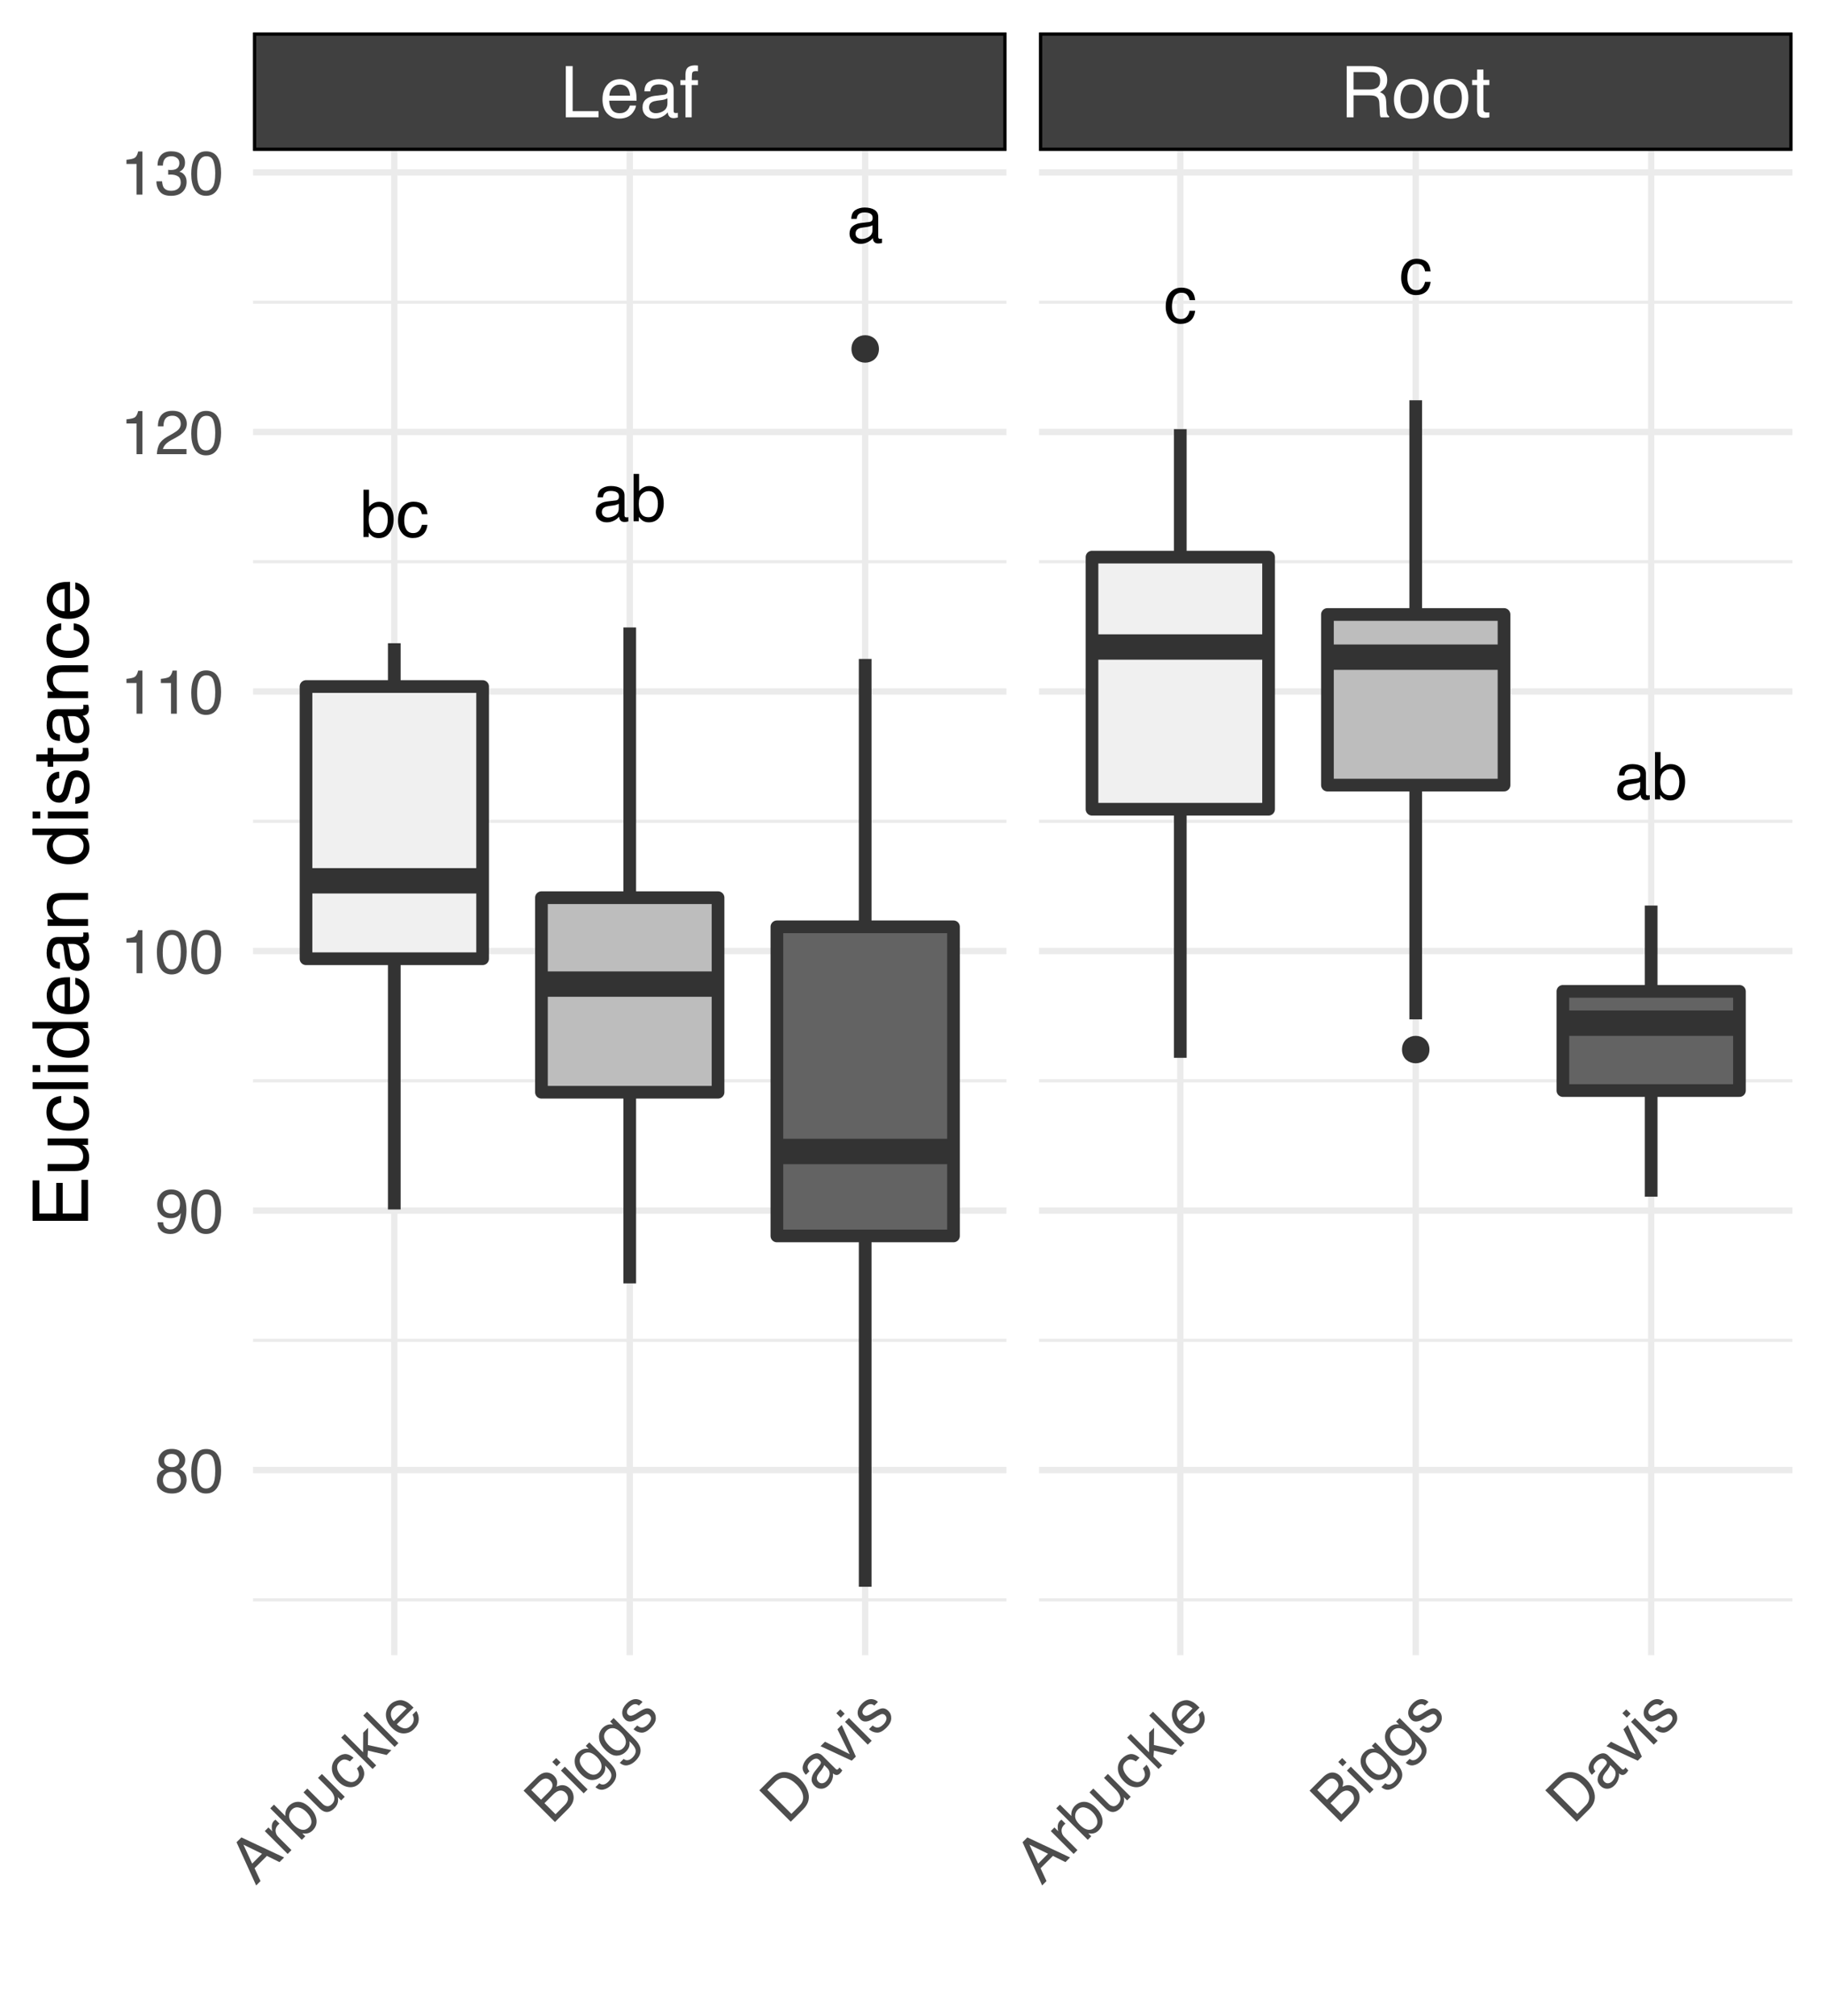 <?xml version="1.0" encoding="UTF-8"?>
<svg xmlns="http://www.w3.org/2000/svg" xmlns:xlink="http://www.w3.org/1999/xlink" width="307pt" height="339pt" viewBox="0 0 307 339" version="1.1">
<defs>
<g>
<symbol overflow="visible" id="glyph0-0">
<path style="stroke:none;" d="M 0.359 0 L 0.359 -7.922 L 6.641 -7.922 L 6.641 0 Z M 5.656 -1 L 5.656 -6.938 L 1.344 -6.938 L 1.344 -1 Z M 5.656 -1 "/>
</symbol>
<symbol overflow="visible" id="glyph0-1">
<path style="stroke:none;" d="M 0.641 -7.953 L 1.578 -7.953 L 1.578 -5.078 C 1.797 -5.348 2.051 -5.555 2.344 -5.703 C 2.633 -5.848 2.953 -5.922 3.297 -5.922 C 4.016 -5.922 4.598 -5.672 5.047 -5.172 C 5.492 -4.68 5.719 -3.957 5.719 -3 C 5.719 -2.082 5.492 -1.32 5.047 -0.719 C 4.609 -0.113 4 0.188 3.219 0.188 C 2.781 0.188 2.41 0.078 2.109 -0.141 C 1.93 -0.266 1.738 -0.461 1.531 -0.734 L 1.531 0 L 0.641 0 Z M 3.156 -0.672 C 3.688 -0.672 4.082 -0.879 4.344 -1.297 C 4.602 -1.711 4.734 -2.266 4.734 -2.953 C 4.734 -3.555 4.602 -4.055 4.344 -4.453 C 4.082 -4.859 3.695 -5.062 3.188 -5.062 C 2.75 -5.062 2.363 -4.895 2.031 -4.562 C 1.695 -4.238 1.531 -3.703 1.531 -2.953 C 1.531 -2.41 1.598 -1.969 1.734 -1.625 C 1.984 -0.988 2.457 -0.672 3.156 -0.672 Z M 3.156 -0.672 "/>
</symbol>
<symbol overflow="visible" id="glyph0-2">
<path style="stroke:none;" d="M 2.938 -5.938 C 3.594 -5.938 4.125 -5.781 4.531 -5.469 C 4.938 -5.156 5.18 -4.609 5.266 -3.828 L 4.328 -3.828 C 4.266 -4.191 4.129 -4.488 3.922 -4.719 C 3.723 -4.957 3.395 -5.078 2.938 -5.078 C 2.32 -5.078 1.879 -4.773 1.609 -4.172 C 1.441 -3.773 1.359 -3.289 1.359 -2.719 C 1.359 -2.133 1.477 -1.645 1.719 -1.25 C 1.969 -0.852 2.352 -0.656 2.875 -0.656 C 3.281 -0.656 3.598 -0.781 3.828 -1.031 C 4.066 -1.281 4.234 -1.617 4.328 -2.047 L 5.266 -2.047 C 5.16 -1.273 4.891 -0.711 4.453 -0.359 C 4.023 -0.004 3.473 0.172 2.797 0.172 C 2.047 0.172 1.441 -0.102 0.984 -0.656 C 0.535 -1.207 0.312 -1.898 0.312 -2.734 C 0.312 -3.742 0.555 -4.531 1.047 -5.094 C 1.547 -5.656 2.176 -5.938 2.938 -5.938 Z M 2.781 -5.922 Z M 2.781 -5.922 "/>
</symbol>
<symbol overflow="visible" id="glyph0-3">
<path style="stroke:none;" d="M 1.453 -1.531 C 1.453 -1.25 1.555 -1.023 1.766 -0.859 C 1.973 -0.703 2.211 -0.625 2.484 -0.625 C 2.828 -0.625 3.16 -0.707 3.484 -0.875 C 4.023 -1.133 4.297 -1.562 4.297 -2.156 L 4.297 -2.938 C 4.172 -2.863 4.016 -2.801 3.828 -2.75 C 3.641 -2.695 3.457 -2.66 3.281 -2.641 L 2.703 -2.562 C 2.348 -2.52 2.082 -2.445 1.906 -2.344 C 1.602 -2.176 1.453 -1.906 1.453 -1.531 Z M 3.812 -3.5 C 4.031 -3.531 4.176 -3.625 4.25 -3.781 C 4.301 -3.863 4.328 -3.988 4.328 -4.156 C 4.328 -4.488 4.207 -4.727 3.969 -4.875 C 3.727 -5.02 3.391 -5.094 2.953 -5.094 C 2.453 -5.094 2.094 -4.957 1.875 -4.688 C 1.758 -4.531 1.68 -4.305 1.641 -4.016 L 0.734 -4.016 C 0.754 -4.723 0.984 -5.219 1.422 -5.5 C 1.867 -5.781 2.391 -5.922 2.984 -5.922 C 3.66 -5.922 4.211 -5.789 4.641 -5.531 C 5.055 -5.27 5.266 -4.867 5.266 -4.328 L 5.266 -1 C 5.266 -0.895 5.285 -0.812 5.328 -0.75 C 5.367 -0.688 5.457 -0.656 5.594 -0.656 C 5.633 -0.656 5.68 -0.656 5.734 -0.656 C 5.785 -0.664 5.844 -0.676 5.906 -0.688 L 5.906 0.031 C 5.758 0.07 5.645 0.098 5.562 0.109 C 5.477 0.117 5.367 0.125 5.234 0.125 C 4.898 0.125 4.66 0.004 4.516 -0.234 C 4.43 -0.359 4.375 -0.535 4.344 -0.766 C 4.145 -0.504 3.859 -0.281 3.484 -0.094 C 3.117 0.094 2.711 0.188 2.266 0.188 C 1.734 0.188 1.297 0.023 0.953 -0.297 C 0.609 -0.617 0.438 -1.023 0.438 -1.516 C 0.438 -2.047 0.602 -2.457 0.938 -2.75 C 1.281 -3.051 1.723 -3.238 2.266 -3.312 Z M 3 -5.922 Z M 3 -5.922 "/>
</symbol>
<symbol overflow="visible" id="glyph1-0">
<path style="stroke:none;" d="M 0.391 0 L 0.391 -8.609 L 7.219 -8.609 L 7.219 0 Z M 6.141 -1.078 L 6.141 -7.531 L 1.469 -7.531 L 1.469 -1.078 Z M 6.141 -1.078 "/>
</symbol>
<symbol overflow="visible" id="glyph1-1">
<path style="stroke:none;" d="M 0.922 -8.609 L 2.078 -8.609 L 2.078 -1.031 L 6.438 -1.031 L 6.438 0 L 0.922 0 Z M 0.922 -8.609 "/>
</symbol>
<symbol overflow="visible" id="glyph1-2">
<path style="stroke:none;" d="M 3.391 -6.422 C 3.836 -6.422 4.27 -6.316 4.688 -6.109 C 5.102 -5.898 5.422 -5.629 5.641 -5.297 C 5.848 -4.973 5.988 -4.602 6.062 -4.188 C 6.125 -3.895 6.156 -3.43 6.156 -2.797 L 1.547 -2.797 C 1.566 -2.16 1.719 -1.648 2 -1.266 C 2.281 -0.879 2.719 -0.688 3.312 -0.688 C 3.863 -0.688 4.301 -0.867 4.625 -1.234 C 4.812 -1.441 4.945 -1.688 5.031 -1.969 L 6.062 -1.969 C 6.039 -1.738 5.953 -1.484 5.797 -1.203 C 5.641 -0.922 5.469 -0.688 5.281 -0.5 C 4.957 -0.188 4.555 0.02 4.078 0.125 C 3.828 0.188 3.539 0.219 3.219 0.219 C 2.438 0.219 1.773 -0.062 1.234 -0.625 C 0.691 -1.195 0.422 -1.992 0.422 -3.016 C 0.422 -4.023 0.691 -4.844 1.234 -5.469 C 1.785 -6.102 2.504 -6.422 3.391 -6.422 Z M 5.062 -3.641 C 5.02 -4.098 4.922 -4.461 4.766 -4.734 C 4.484 -5.242 4.004 -5.5 3.328 -5.5 C 2.836 -5.5 2.426 -5.32 2.094 -4.969 C 1.77 -4.625 1.598 -4.18 1.578 -3.641 Z M 3.281 -6.422 Z M 3.281 -6.422 "/>
</symbol>
<symbol overflow="visible" id="glyph1-3">
<path style="stroke:none;" d="M 1.578 -1.672 C 1.578 -1.367 1.688 -1.129 1.906 -0.953 C 2.133 -0.773 2.398 -0.688 2.703 -0.688 C 3.078 -0.688 3.438 -0.77 3.781 -0.938 C 4.375 -1.227 4.672 -1.695 4.672 -2.344 L 4.672 -3.188 C 4.535 -3.113 4.363 -3.047 4.156 -2.984 C 3.957 -2.93 3.758 -2.895 3.562 -2.875 L 2.938 -2.797 C 2.551 -2.742 2.258 -2.66 2.062 -2.547 C 1.738 -2.367 1.578 -2.078 1.578 -1.672 Z M 4.141 -3.797 C 4.379 -3.828 4.539 -3.93 4.625 -4.109 C 4.664 -4.203 4.688 -4.336 4.688 -4.516 C 4.688 -4.867 4.555 -5.125 4.297 -5.281 C 4.047 -5.445 3.688 -5.531 3.219 -5.531 C 2.664 -5.531 2.273 -5.383 2.047 -5.094 C 1.91 -4.926 1.82 -4.68 1.781 -4.359 L 0.797 -4.359 C 0.816 -5.129 1.066 -5.664 1.547 -5.969 C 2.035 -6.27 2.598 -6.422 3.234 -6.422 C 3.973 -6.422 4.57 -6.281 5.031 -6 C 5.488 -5.719 5.719 -5.281 5.719 -4.688 L 5.719 -1.078 C 5.719 -0.973 5.738 -0.883 5.781 -0.812 C 5.832 -0.75 5.93 -0.719 6.078 -0.719 C 6.117 -0.719 6.164 -0.719 6.219 -0.719 C 6.281 -0.727 6.348 -0.738 6.422 -0.75 L 6.422 0.031 C 6.254 0.07 6.125 0.098 6.031 0.109 C 5.945 0.129 5.832 0.141 5.688 0.141 C 5.32 0.141 5.062 0.008 4.906 -0.25 C 4.812 -0.383 4.75 -0.578 4.719 -0.828 C 4.5 -0.547 4.188 -0.301 3.781 -0.094 C 3.383 0.113 2.945 0.219 2.469 0.219 C 1.883 0.219 1.406 0.039 1.031 -0.312 C 0.664 -0.664 0.484 -1.109 0.484 -1.641 C 0.484 -2.223 0.664 -2.676 1.031 -3 C 1.395 -3.32 1.867 -3.52 2.453 -3.594 Z M 3.266 -6.422 Z M 3.266 -6.422 "/>
</symbol>
<symbol overflow="visible" id="glyph1-4">
<path style="stroke:none;" d="M 1.031 -7.234 C 1.051 -7.672 1.129 -7.988 1.266 -8.188 C 1.516 -8.551 1.988 -8.734 2.688 -8.734 C 2.758 -8.734 2.828 -8.727 2.891 -8.719 C 2.961 -8.719 3.047 -8.711 3.141 -8.703 L 3.141 -7.75 C 3.023 -7.758 2.941 -7.766 2.891 -7.766 C 2.848 -7.766 2.805 -7.766 2.766 -7.766 C 2.441 -7.766 2.25 -7.68 2.188 -7.516 C 2.125 -7.348 2.094 -6.926 2.094 -6.25 L 3.141 -6.25 L 3.141 -5.422 L 2.078 -5.422 L 2.078 0 L 1.031 0 L 1.031 -5.422 L 0.172 -5.422 L 0.172 -6.25 L 1.031 -6.25 Z M 1.031 -7.234 "/>
</symbol>
<symbol overflow="visible" id="glyph1-5">
<path style="stroke:none;" d="M 4.922 -4.672 C 5.461 -4.672 5.891 -4.781 6.203 -5 C 6.523 -5.219 6.688 -5.609 6.688 -6.172 C 6.688 -6.785 6.469 -7.207 6.031 -7.438 C 5.789 -7.551 5.469 -7.609 5.062 -7.609 L 2.219 -7.609 L 2.219 -4.672 Z M 1.062 -8.609 L 5.047 -8.609 C 5.703 -8.609 6.238 -8.516 6.656 -8.328 C 7.469 -7.953 7.875 -7.27 7.875 -6.281 C 7.875 -5.77 7.766 -5.348 7.547 -5.016 C 7.336 -4.691 7.039 -4.43 6.656 -4.234 C 7 -4.098 7.254 -3.914 7.422 -3.688 C 7.586 -3.469 7.68 -3.109 7.703 -2.609 L 7.75 -1.453 C 7.758 -1.129 7.785 -0.883 7.828 -0.719 C 7.898 -0.445 8.023 -0.27 8.203 -0.188 L 8.203 0 L 6.781 0 C 6.738 -0.07 6.703 -0.164 6.672 -0.281 C 6.648 -0.406 6.633 -0.633 6.625 -0.969 L 6.547 -2.406 C 6.523 -2.969 6.316 -3.344 5.922 -3.531 C 5.703 -3.633 5.352 -3.688 4.875 -3.688 L 2.219 -3.688 L 2.219 0 L 1.062 0 Z M 1.062 -8.609 "/>
</symbol>
<symbol overflow="visible" id="glyph1-6">
<path style="stroke:none;" d="M 3.266 -0.688 C 3.961 -0.688 4.441 -0.945 4.703 -1.469 C 4.961 -2 5.094 -2.586 5.094 -3.234 C 5.094 -3.828 5 -4.305 4.812 -4.672 C 4.508 -5.242 4 -5.531 3.281 -5.531 C 2.633 -5.531 2.164 -5.285 1.875 -4.797 C 1.582 -4.305 1.438 -3.711 1.438 -3.016 C 1.438 -2.348 1.582 -1.789 1.875 -1.344 C 2.164 -0.906 2.629 -0.688 3.266 -0.688 Z M 3.312 -6.453 C 4.113 -6.453 4.789 -6.18 5.344 -5.641 C 5.906 -5.109 6.188 -4.316 6.188 -3.266 C 6.188 -2.254 5.941 -1.414 5.453 -0.75 C 4.961 -0.094 4.203 0.234 3.172 0.234 C 2.305 0.234 1.617 -0.055 1.109 -0.641 C 0.598 -1.234 0.344 -2.02 0.344 -3 C 0.344 -4.051 0.609 -4.891 1.141 -5.516 C 1.68 -6.141 2.406 -6.453 3.312 -6.453 Z M 3.266 -6.422 Z M 3.266 -6.422 "/>
</symbol>
<symbol overflow="visible" id="glyph1-7">
<path style="stroke:none;" d="M 0.984 -8.031 L 2.047 -8.031 L 2.047 -6.281 L 3.047 -6.281 L 3.047 -5.422 L 2.047 -5.422 L 2.047 -1.312 C 2.047 -1.094 2.125 -0.945 2.281 -0.875 C 2.352 -0.832 2.488 -0.812 2.688 -0.812 C 2.738 -0.812 2.789 -0.812 2.844 -0.812 C 2.906 -0.82 2.973 -0.828 3.047 -0.828 L 3.047 0 C 2.93 0.031 2.805 0.051 2.672 0.062 C 2.547 0.082 2.406 0.094 2.25 0.094 C 1.758 0.094 1.426 -0.031 1.25 -0.281 C 1.07 -0.531 0.984 -0.859 0.984 -1.266 L 0.984 -5.422 L 0.141 -5.422 L 0.141 -6.281 L 0.984 -6.281 Z M 0.984 -8.031 "/>
</symbol>
<symbol overflow="visible" id="glyph2-0">
<path style="stroke:none;" d="M 0.234 -0.234 L -5.047 -5.516 L -0.844 -9.719 L 4.438 -4.438 Z M 3.109 -4.422 L -0.859 -8.391 L -3.734 -5.516 L 0.234 -1.547 Z M 3.109 -4.422 "/>
</symbol>
<symbol overflow="visible" id="glyph2-1">
<path style="stroke:none;" d="M 1.094 -5.438 L -2.031 -6.969 L -0.562 -3.781 Z M -3.188 -7.375 L -2.375 -8.188 L 4.812 -4.812 L 4.031 -4.031 L 1.922 -5.078 L -0.156 -3 L 0.844 -0.844 L 0.109 -0.109 Z M -3.188 -7.375 "/>
</symbol>
<symbol overflow="visible" id="glyph2-2">
<path style="stroke:none;" d="M -3.344 -4.344 L -2.734 -4.953 L -2.078 -4.297 C -2.148 -4.473 -2.18 -4.75 -2.172 -5.125 C -2.172 -5.508 -2.039 -5.832 -1.781 -6.094 C -1.77 -6.102 -1.742 -6.117 -1.703 -6.141 C -1.672 -6.172 -1.617 -6.211 -1.547 -6.266 L -0.875 -5.594 C -0.914 -5.57 -0.953 -5.539 -0.984 -5.5 C -1.023 -5.469 -1.062 -5.438 -1.094 -5.406 C -1.414 -5.082 -1.562 -4.727 -1.531 -4.344 C -1.5 -3.957 -1.344 -3.625 -1.062 -3.344 L 1.141 -1.141 L 0.5 -0.5 Z M -3.344 -4.344 "/>
</symbol>
<symbol overflow="visible" id="glyph2-3">
<path style="stroke:none;" d="M -4.875 -5.719 L -4.25 -6.344 L -2.328 -4.422 C -2.367 -4.754 -2.336 -5.066 -2.234 -5.359 C -2.129 -5.648 -1.961 -5.91 -1.734 -6.141 C -1.254 -6.617 -0.703 -6.844 -0.078 -6.812 C 0.535 -6.789 1.164 -6.457 1.812 -5.812 C 2.426 -5.195 2.785 -4.539 2.891 -3.844 C 2.992 -3.145 2.785 -2.535 2.266 -2.016 C 1.973 -1.723 1.656 -1.551 1.312 -1.5 C 1.102 -1.457 0.836 -1.461 0.516 -1.516 L 1.016 -1.016 L 0.422 -0.422 Z M 1.656 -2.562 C 2 -2.906 2.117 -3.301 2.016 -3.75 C 1.922 -4.207 1.645 -4.664 1.188 -5.125 C 0.781 -5.531 0.359 -5.773 -0.078 -5.859 C -0.523 -5.953 -0.914 -5.832 -1.25 -5.5 C -1.551 -5.195 -1.703 -4.828 -1.703 -4.391 C -1.703 -3.953 -1.453 -3.484 -0.953 -2.984 C -0.586 -2.617 -0.242 -2.367 0.078 -2.234 C 0.66 -1.984 1.188 -2.094 1.656 -2.562 Z M 1.656 -2.562 "/>
</symbol>
<symbol overflow="visible" id="glyph2-4">
<path style="stroke:none;" d="M -2.734 -4.953 L -0.188 -2.406 C 0.008 -2.207 0.207 -2.082 0.406 -2.031 C 0.75 -1.914 1.078 -2.016 1.391 -2.328 C 1.836 -2.773 1.938 -3.281 1.688 -3.844 C 1.57 -4.145 1.328 -4.484 0.953 -4.859 L -0.938 -6.75 L -0.281 -7.406 L 3.562 -3.562 L 2.953 -2.953 L 2.391 -3.516 C 2.441 -3.297 2.457 -3.07 2.438 -2.844 C 2.395 -2.406 2.195 -2.008 1.844 -1.656 C 1.289 -1.102 0.738 -0.906 0.188 -1.062 C -0.113 -1.156 -0.43 -1.367 -0.766 -1.703 L -3.375 -4.312 Z M -1.922 -5.953 Z M -1.922 -5.953 "/>
</symbol>
<symbol overflow="visible" id="glyph2-5">
<path style="stroke:none;" d="M -2 -5.906 C -1.562 -6.344 -1.102 -6.594 -0.625 -6.656 C -0.145 -6.719 0.379 -6.516 0.953 -6.047 L 0.328 -5.422 C 0.047 -5.617 -0.238 -5.727 -0.531 -5.75 C -0.82 -5.77 -1.117 -5.629 -1.422 -5.328 C -1.828 -4.922 -1.914 -4.426 -1.688 -3.844 C -1.551 -3.477 -1.289 -3.102 -0.906 -2.719 C -0.52 -2.332 -0.113 -2.086 0.312 -1.984 C 0.738 -1.879 1.125 -2 1.469 -2.344 C 1.738 -2.613 1.867 -2.91 1.859 -3.234 C 1.848 -3.555 1.734 -3.891 1.516 -4.234 L 2.141 -4.859 C 2.586 -4.285 2.785 -3.738 2.734 -3.219 C 2.68 -2.695 2.426 -2.207 1.969 -1.75 C 1.469 -1.25 0.879 -1.031 0.203 -1.094 C -0.461 -1.164 -1.07 -1.477 -1.625 -2.031 C -2.289 -2.695 -2.645 -3.379 -2.688 -4.078 C -2.738 -4.785 -2.508 -5.395 -2 -5.906 Z M -2.078 -5.797 Z M -2.078 -5.797 "/>
</symbol>
<symbol overflow="visible" id="glyph2-6">
<path style="stroke:none;" d="M -4.812 -5.75 L -4.203 -6.359 L -1.125 -3.281 L -1.109 -6.578 L -0.281 -7.406 L -0.312 -4.5 L 3.641 -3.641 L 2.828 -2.828 L -0.312 -3.562 L -0.375 -2.531 L 1.078 -1.078 L 0.469 -0.469 Z M -4.812 -5.75 "/>
</symbol>
<symbol overflow="visible" id="glyph2-7">
<path style="stroke:none;" d="M -4.781 -5.781 L -4.141 -6.422 L 1.141 -1.141 L 0.5 -0.5 Z M -4.781 -5.781 "/>
</symbol>
<symbol overflow="visible" id="glyph2-8">
<path style="stroke:none;" d="M -1.859 -6.016 C -1.586 -6.285 -1.254 -6.484 -0.859 -6.609 C -0.473 -6.742 -0.117 -6.773 0.203 -6.703 C 0.523 -6.629 0.844 -6.488 1.156 -6.281 C 1.363 -6.133 1.66 -5.867 2.047 -5.484 L -0.766 -2.672 C -0.359 -2.285 0.047 -2.062 0.453 -2 C 0.859 -1.938 1.242 -2.086 1.609 -2.453 C 1.953 -2.797 2.109 -3.18 2.078 -3.609 C 2.066 -3.848 2 -4.07 1.875 -4.281 L 2.516 -4.922 C 2.629 -4.766 2.727 -4.551 2.812 -4.281 C 2.895 -4.008 2.93 -3.766 2.922 -3.547 C 2.922 -3.148 2.812 -2.781 2.594 -2.438 C 2.469 -2.25 2.305 -2.055 2.109 -1.859 C 1.629 -1.379 1.047 -1.141 0.359 -1.141 C -0.316 -1.148 -0.969 -1.469 -1.594 -2.094 C -2.207 -2.707 -2.539 -3.379 -2.594 -4.109 C -2.645 -4.836 -2.398 -5.473 -1.859 -6.016 Z M 0.875 -5.344 C 0.57 -5.602 0.285 -5.766 0.016 -5.828 C -0.473 -5.961 -0.926 -5.82 -1.344 -5.406 C -1.633 -5.113 -1.773 -4.758 -1.766 -4.344 C -1.754 -3.926 -1.586 -3.547 -1.266 -3.203 Z M -1.922 -5.953 Z M -1.922 -5.953 "/>
</symbol>
<symbol overflow="visible" id="glyph2-9">
<path style="stroke:none;" d="M -0.5 -5.594 C -0.195 -5.895 -0.004 -6.172 0.078 -6.422 C 0.203 -6.816 0.094 -7.188 -0.25 -7.531 C -0.582 -7.863 -0.953 -7.953 -1.359 -7.797 C -1.586 -7.711 -1.859 -7.516 -2.172 -7.203 L -3.438 -5.938 L -1.797 -4.297 Z M 2.172 -3.391 C 2.617 -3.836 2.801 -4.281 2.719 -4.719 C 2.688 -5 2.562 -5.25 2.344 -5.469 C 1.957 -5.852 1.516 -5.941 1.016 -5.734 C 0.766 -5.629 0.488 -5.426 0.188 -5.125 L -1.219 -3.719 L 0.641 -1.859 Z M -4.734 -5.828 L -2.469 -8.094 C -1.852 -8.707 -1.234 -8.961 -0.609 -8.859 C -0.223 -8.785 0.109 -8.609 0.391 -8.328 C 0.723 -7.992 0.898 -7.629 0.922 -7.234 C 0.93 -7.016 0.891 -6.766 0.797 -6.484 C 1.18 -6.66 1.5 -6.75 1.75 -6.75 C 2.238 -6.758 2.68 -6.566 3.078 -6.172 C 3.422 -5.828 3.617 -5.41 3.672 -4.922 C 3.766 -4.18 3.461 -3.461 2.766 -2.766 L 0.547 -0.547 Z M -4.734 -5.828 "/>
</symbol>
<symbol overflow="visible" id="glyph2-10">
<path style="stroke:none;" d="M -3.359 -4.297 L -2.703 -4.953 L 1.125 -1.125 L 0.469 -0.469 Z M -4.812 -5.75 L -4.156 -6.406 L -3.422 -5.672 L -4.078 -5.016 Z M -4.812 -5.75 "/>
</symbol>
<symbol overflow="visible" id="glyph2-11">
<path style="stroke:none;" d="M -2.078 -5.734 C -1.773 -6.035 -1.438 -6.227 -1.062 -6.312 C -0.852 -6.352 -0.609 -6.359 -0.328 -6.328 L -0.812 -6.812 L -0.219 -7.406 L 3.281 -3.906 C 3.77 -3.414 4.082 -2.957 4.219 -2.531 C 4.469 -1.738 4.223 -0.973 3.484 -0.234 C 3.066 0.18 2.625 0.438 2.156 0.531 C 1.695 0.633 1.25 0.5 0.812 0.125 L 1.469 -0.531 C 1.664 -0.375 1.863 -0.301 2.062 -0.312 C 2.352 -0.312 2.648 -0.461 2.953 -0.766 C 3.461 -1.273 3.613 -1.781 3.406 -2.281 C 3.289 -2.582 2.969 -2.988 2.438 -3.5 C 2.488 -3.176 2.473 -2.875 2.391 -2.594 C 2.316 -2.32 2.129 -2.035 1.828 -1.734 C 1.41 -1.316 0.895 -1.098 0.281 -1.078 C -0.32 -1.066 -0.961 -1.398 -1.641 -2.078 C -2.285 -2.723 -2.629 -3.379 -2.672 -4.047 C -2.723 -4.723 -2.523 -5.285 -2.078 -5.734 Z M 1.062 -4.938 C 0.582 -5.414 0.129 -5.672 -0.297 -5.703 C -0.723 -5.734 -1.086 -5.598 -1.391 -5.297 C -1.848 -4.836 -1.945 -4.312 -1.688 -3.719 C -1.539 -3.406 -1.285 -3.066 -0.922 -2.703 C -0.484 -2.266 -0.066 -2.02 0.328 -1.969 C 0.734 -1.926 1.082 -2.051 1.375 -2.344 C 1.832 -2.801 1.953 -3.336 1.734 -3.953 C 1.598 -4.297 1.375 -4.625 1.062 -4.938 Z M -2.031 -5.844 Z M -2.031 -5.844 "/>
</symbol>
<symbol overflow="visible" id="glyph2-12">
<path style="stroke:none;" d="M -0.344 -2.062 C -0.113 -1.875 0.102 -1.758 0.312 -1.719 C 0.688 -1.676 1.07 -1.852 1.469 -2.25 C 1.719 -2.5 1.879 -2.766 1.953 -3.047 C 2.023 -3.328 1.953 -3.578 1.734 -3.797 C 1.566 -3.961 1.363 -4.02 1.125 -3.969 C 1 -3.926 0.754 -3.805 0.391 -3.609 L -0.234 -3.203 C -0.641 -2.961 -0.973 -2.816 -1.234 -2.766 C -1.691 -2.66 -2.078 -2.766 -2.391 -3.078 C -2.742 -3.43 -2.898 -3.848 -2.859 -4.328 C -2.828 -4.816 -2.586 -5.285 -2.141 -5.734 C -1.566 -6.305 -0.984 -6.555 -0.391 -6.484 C -0.004 -6.43 0.305 -6.273 0.547 -6.016 L -0.062 -5.406 C -0.227 -5.551 -0.414 -5.633 -0.625 -5.656 C -0.938 -5.676 -1.273 -5.504 -1.641 -5.141 C -1.891 -4.891 -2.031 -4.656 -2.062 -4.438 C -2.094 -4.219 -2.035 -4.035 -1.891 -3.891 C -1.711 -3.711 -1.492 -3.66 -1.234 -3.734 C -1.078 -3.766 -0.879 -3.848 -0.641 -3.984 L -0.125 -4.312 C 0.445 -4.676 0.867 -4.879 1.141 -4.922 C 1.555 -5.004 1.941 -4.867 2.297 -4.516 C 2.641 -4.172 2.801 -3.742 2.781 -3.234 C 2.77 -2.734 2.5 -2.219 1.969 -1.688 C 1.395 -1.113 0.863 -0.836 0.375 -0.859 C -0.113 -0.879 -0.562 -1.07 -0.969 -1.438 Z M -2.125 -5.75 Z M -2.125 -5.75 "/>
</symbol>
<symbol overflow="visible" id="glyph2-13">
<path style="stroke:none;" d="M 1.969 -3.188 C 2.219 -3.438 2.395 -3.664 2.5 -3.875 C 2.688 -4.25 2.734 -4.648 2.641 -5.078 C 2.566 -5.441 2.395 -5.82 2.125 -6.219 C 1.957 -6.445 1.789 -6.645 1.625 -6.812 C 0.969 -7.469 0.332 -7.848 -0.281 -7.953 C -0.895 -8.055 -1.492 -7.816 -2.078 -7.234 L -3.344 -5.969 L 0.703 -1.922 Z M -4.688 -5.875 L -2.547 -8.016 C -1.816 -8.742 -0.992 -9.047 -0.078 -8.922 C 0.734 -8.816 1.504 -8.398 2.234 -7.672 C 2.797 -7.109 3.195 -6.5 3.438 -5.844 C 3.863 -4.664 3.625 -3.625 2.719 -2.719 L 0.594 -0.594 Z M -4.688 -5.875 "/>
</symbol>
<symbol overflow="visible" id="glyph2-14">
<path style="stroke:none;" d="M -0.062 -2 C 0.133 -1.801 0.352 -1.719 0.594 -1.75 C 0.832 -1.781 1.047 -1.891 1.234 -2.078 C 1.461 -2.305 1.629 -2.578 1.734 -2.891 C 1.922 -3.43 1.816 -3.898 1.422 -4.297 L 0.906 -4.812 C 0.875 -4.676 0.812 -4.531 0.719 -4.375 C 0.625 -4.219 0.531 -4.07 0.438 -3.938 L 0.078 -3.516 C -0.117 -3.254 -0.242 -3.023 -0.297 -2.828 C -0.379 -2.516 -0.301 -2.238 -0.062 -2 Z M 0.219 -4.875 C 0.344 -5.039 0.379 -5.203 0.328 -5.359 C 0.285 -5.441 0.211 -5.535 0.109 -5.641 C -0.109 -5.859 -0.344 -5.938 -0.594 -5.875 C -0.852 -5.82 -1.129 -5.648 -1.422 -5.359 C -1.766 -5.016 -1.914 -4.688 -1.875 -4.375 C -1.852 -4.188 -1.754 -3.984 -1.578 -3.766 L -2.172 -3.172 C -2.629 -3.648 -2.801 -4.129 -2.688 -4.609 C -2.582 -5.098 -2.336 -5.535 -1.953 -5.922 C -1.504 -6.367 -1.051 -6.645 -0.594 -6.75 C -0.145 -6.863 0.258 -6.738 0.625 -6.375 L 2.844 -4.156 C 2.906 -4.094 2.973 -4.055 3.047 -4.047 C 3.117 -4.035 3.195 -4.07 3.281 -4.156 C 3.312 -4.188 3.344 -4.223 3.375 -4.266 C 3.406 -4.305 3.438 -4.352 3.469 -4.406 L 3.953 -3.922 C 3.879 -3.785 3.816 -3.688 3.766 -3.625 C 3.723 -3.57 3.656 -3.5 3.562 -3.406 C 3.344 -3.188 3.102 -3.102 2.844 -3.156 C 2.707 -3.188 2.551 -3.27 2.375 -3.406 C 2.426 -3.102 2.391 -2.766 2.266 -2.391 C 2.141 -2.016 1.93 -1.68 1.641 -1.391 C 1.273 -1.023 0.875 -0.836 0.438 -0.828 C 0 -0.816 -0.379 -0.973 -0.703 -1.297 C -1.066 -1.66 -1.234 -2.051 -1.203 -2.469 C -1.172 -2.883 -1.004 -3.297 -0.703 -3.703 Z M -1.938 -5.938 Z M -1.938 -5.938 "/>
</symbol>
<symbol overflow="visible" id="glyph2-15">
<path style="stroke:none;" d="M -3.047 -4.641 L 1.109 -2.547 L -0.953 -6.734 L -0.234 -7.453 L 2.141 -2.141 L 1.453 -1.453 L -3.797 -3.891 Z M -3.047 -4.641 "/>
</symbol>
<symbol overflow="visible" id="glyph3-0">
<path style="stroke:none;" d="M 0.328 0 L 0.328 -7.469 L 6.266 -7.469 L 6.266 0 Z M 5.328 -0.938 L 5.328 -6.531 L 1.266 -6.531 L 1.266 -0.938 Z M 5.328 -0.938 "/>
</symbol>
<symbol overflow="visible" id="glyph3-1">
<path style="stroke:none;" d="M 2.828 -4.234 C 3.234 -4.234 3.547 -4.344 3.766 -4.562 C 3.992 -4.789 4.109 -5.062 4.109 -5.375 C 4.109 -5.645 4 -5.891 3.781 -6.109 C 3.57 -6.336 3.242 -6.453 2.797 -6.453 C 2.359 -6.453 2.039 -6.336 1.844 -6.109 C 1.645 -5.891 1.547 -5.625 1.547 -5.312 C 1.547 -4.977 1.672 -4.711 1.922 -4.516 C 2.18 -4.328 2.484 -4.234 2.828 -4.234 Z M 2.891 -0.625 C 3.305 -0.625 3.656 -0.738 3.938 -0.969 C 4.219 -1.195 4.359 -1.535 4.359 -1.984 C 4.359 -2.461 4.211 -2.82 3.922 -3.062 C 3.641 -3.312 3.27 -3.438 2.812 -3.438 C 2.383 -3.438 2.031 -3.312 1.75 -3.062 C 1.477 -2.812 1.344 -2.461 1.344 -2.016 C 1.344 -1.641 1.469 -1.312 1.719 -1.031 C 1.969 -0.758 2.359 -0.625 2.891 -0.625 Z M 1.578 -3.875 C 1.328 -3.988 1.129 -4.117 0.984 -4.266 C 0.723 -4.535 0.594 -4.883 0.594 -5.312 C 0.594 -5.852 0.785 -6.316 1.172 -6.703 C 1.566 -7.098 2.125 -7.297 2.844 -7.297 C 3.539 -7.297 4.086 -7.109 4.484 -6.734 C 4.891 -6.367 5.094 -5.941 5.094 -5.453 C 5.094 -5.004 4.973 -4.641 4.734 -4.359 C 4.609 -4.191 4.41 -4.035 4.141 -3.891 C 4.441 -3.742 4.68 -3.582 4.859 -3.406 C 5.172 -3.07 5.328 -2.633 5.328 -2.094 C 5.328 -1.445 5.113 -0.898 4.688 -0.453 C 4.258 -0.016 3.648 0.203 2.859 0.203 C 2.148 0.203 1.551 0.016 1.062 -0.359 C 0.57 -0.742 0.328 -1.305 0.328 -2.047 C 0.328 -2.473 0.43 -2.844 0.641 -3.156 C 0.859 -3.469 1.172 -3.707 1.578 -3.875 Z M 1.578 -3.875 "/>
</symbol>
<symbol overflow="visible" id="glyph3-2">
<path style="stroke:none;" d="M 2.812 -7.281 C 3.758 -7.281 4.441 -6.891 4.859 -6.109 C 5.18 -5.516 5.344 -4.691 5.344 -3.641 C 5.344 -2.66 5.195 -1.844 4.906 -1.188 C 4.477 -0.258 3.781 0.203 2.812 0.203 C 1.938 0.203 1.285 -0.176 0.859 -0.938 C 0.504 -1.57 0.328 -2.422 0.328 -3.484 C 0.328 -4.316 0.43 -5.031 0.641 -5.625 C 1.047 -6.727 1.77 -7.281 2.812 -7.281 Z M 2.812 -0.641 C 3.281 -0.641 3.656 -0.848 3.938 -1.266 C 4.219 -1.68 4.359 -2.461 4.359 -3.609 C 4.359 -4.441 4.254 -5.125 4.047 -5.656 C 3.848 -6.188 3.457 -6.453 2.875 -6.453 C 2.332 -6.453 1.938 -6.195 1.688 -5.688 C 1.438 -5.188 1.312 -4.441 1.312 -3.453 C 1.312 -2.711 1.395 -2.117 1.562 -1.672 C 1.801 -0.984 2.219 -0.641 2.812 -0.641 Z M 2.812 -0.641 "/>
</symbol>
<symbol overflow="visible" id="glyph3-3">
<path style="stroke:none;" d="M 1.375 -1.766 C 1.406 -1.254 1.602 -0.906 1.969 -0.719 C 2.156 -0.613 2.363 -0.562 2.594 -0.562 C 3.031 -0.562 3.398 -0.742 3.703 -1.109 C 4.016 -1.473 4.238 -2.211 4.375 -3.328 C 4.164 -3.004 3.91 -2.773 3.609 -2.641 C 3.316 -2.516 2.992 -2.453 2.641 -2.453 C 1.941 -2.453 1.391 -2.672 0.984 -3.109 C 0.578 -3.547 0.375 -4.109 0.375 -4.797 C 0.375 -5.453 0.57 -6.031 0.969 -6.531 C 1.375 -7.031 1.973 -7.281 2.766 -7.281 C 3.816 -7.281 4.547 -6.805 4.953 -5.859 C 5.18 -5.328 5.297 -4.664 5.297 -3.875 C 5.297 -2.988 5.16 -2.203 4.891 -1.516 C 4.441 -0.367 3.688 0.203 2.625 0.203 C 1.914 0.203 1.375 0.016 1 -0.359 C 0.633 -0.734 0.453 -1.203 0.453 -1.766 Z M 2.766 -3.25 C 3.129 -3.25 3.461 -3.367 3.766 -3.609 C 4.066 -3.848 4.219 -4.266 4.219 -4.859 C 4.219 -5.398 4.082 -5.801 3.812 -6.062 C 3.539 -6.32 3.195 -6.453 2.781 -6.453 C 2.332 -6.453 1.977 -6.301 1.719 -6 C 1.457 -5.695 1.328 -5.297 1.328 -4.797 C 1.328 -4.328 1.441 -3.953 1.672 -3.672 C 1.898 -3.391 2.266 -3.25 2.766 -3.25 Z M 2.766 -3.25 "/>
</symbol>
<symbol overflow="visible" id="glyph3-4">
<path style="stroke:none;" d="M 1 -5.156 L 1 -5.859 C 1.656 -5.922 2.113 -6.023 2.375 -6.172 C 2.633 -6.328 2.832 -6.688 2.969 -7.25 L 3.688 -7.25 L 3.688 0 L 2.703 0 L 2.703 -5.156 Z M 1 -5.156 "/>
</symbol>
<symbol overflow="visible" id="glyph3-5">
<path style="stroke:none;" d="M 0.328 0 C 0.359 -0.625 0.484 -1.164 0.703 -1.625 C 0.93 -2.094 1.375 -2.52 2.031 -2.906 L 3.016 -3.469 C 3.441 -3.719 3.742 -3.93 3.922 -4.109 C 4.203 -4.391 4.344 -4.711 4.344 -5.078 C 4.344 -5.504 4.211 -5.844 3.953 -6.094 C 3.703 -6.344 3.367 -6.469 2.953 -6.469 C 2.316 -6.469 1.879 -6.227 1.641 -5.75 C 1.516 -5.5 1.445 -5.145 1.438 -4.688 L 0.5 -4.688 C 0.508 -5.32 0.629 -5.844 0.859 -6.25 C 1.254 -6.945 1.953 -7.297 2.953 -7.297 C 3.785 -7.297 4.395 -7.07 4.781 -6.625 C 5.164 -6.176 5.359 -5.676 5.359 -5.125 C 5.359 -4.539 5.148 -4.039 4.734 -3.625 C 4.504 -3.383 4.082 -3.094 3.469 -2.75 L 2.766 -2.375 C 2.43 -2.188 2.172 -2.008 1.984 -1.844 C 1.648 -1.551 1.438 -1.223 1.344 -0.859 L 5.312 -0.859 L 5.312 0 Z M 0.328 0 "/>
</symbol>
<symbol overflow="visible" id="glyph3-6">
<path style="stroke:none;" d="M 2.703 0.203 C 1.836 0.203 1.211 -0.031 0.828 -0.5 C 0.441 -0.977 0.25 -1.555 0.25 -2.234 L 1.203 -2.234 C 1.242 -1.766 1.332 -1.422 1.469 -1.203 C 1.707 -0.828 2.133 -0.641 2.75 -0.641 C 3.227 -0.641 3.613 -0.766 3.906 -1.016 C 4.195 -1.273 4.344 -1.609 4.344 -2.016 C 4.344 -2.516 4.191 -2.863 3.891 -3.062 C 3.586 -3.27 3.16 -3.375 2.609 -3.375 C 2.547 -3.375 2.484 -3.367 2.422 -3.359 C 2.359 -3.359 2.297 -3.359 2.234 -3.359 L 2.234 -4.172 C 2.328 -4.16 2.406 -4.148 2.469 -4.141 C 2.539 -4.141 2.613 -4.141 2.688 -4.141 C 3.031 -4.141 3.312 -4.191 3.531 -4.297 C 3.914 -4.492 4.109 -4.832 4.109 -5.312 C 4.109 -5.676 3.977 -5.957 3.719 -6.156 C 3.457 -6.352 3.156 -6.453 2.812 -6.453 C 2.207 -6.453 1.789 -6.25 1.562 -5.844 C 1.426 -5.625 1.352 -5.305 1.344 -4.891 L 0.438 -4.891 C 0.438 -5.43 0.539 -5.891 0.75 -6.266 C 1.125 -6.941 1.781 -7.281 2.719 -7.281 C 3.469 -7.281 4.047 -7.113 4.453 -6.781 C 4.859 -6.457 5.062 -5.984 5.062 -5.359 C 5.062 -4.91 4.938 -4.547 4.688 -4.266 C 4.539 -4.098 4.348 -3.961 4.109 -3.859 C 4.492 -3.754 4.789 -3.551 5 -3.25 C 5.219 -2.957 5.328 -2.594 5.328 -2.156 C 5.328 -1.457 5.098 -0.891 4.641 -0.453 C 4.191 -0.016 3.547 0.203 2.703 0.203 Z M 2.703 0.203 "/>
</symbol>
<symbol overflow="visible" id="glyph4-0">
<path style="stroke:none;" d="M 0 -0.422 L -9.328 -0.422 L -9.328 -7.828 L 0 -7.828 Z M -1.172 -6.656 L -8.156 -6.656 L -8.156 -1.594 L -1.172 -1.594 Z M -1.172 -6.656 "/>
</symbol>
<symbol overflow="visible" id="glyph4-1">
<path style="stroke:none;" d="M -9.328 -1.109 L -9.328 -7.906 L -8.188 -7.906 L -8.188 -2.344 L -5.344 -2.344 L -5.344 -7.484 L -4.266 -7.484 L -4.266 -2.344 L -1.109 -2.344 L -1.109 -8 L 0 -8 L 0 -1.109 Z M -9.328 -4.562 Z M -9.328 -4.562 "/>
</symbol>
<symbol overflow="visible" id="glyph4-2">
<path style="stroke:none;" d="M -6.797 -1.984 L -2.281 -1.984 C -1.938 -1.984 -1.656 -2.035 -1.438 -2.141 C -1.031 -2.348 -0.828 -2.727 -0.828 -3.281 C -0.828 -4.07 -1.18 -4.613 -1.891 -4.906 C -2.273 -5.062 -2.797 -5.141 -3.453 -5.141 L -6.797 -5.141 L -6.797 -6.281 L 0 -6.281 L 0 -5.203 L -1 -5.219 C -0.738 -5.07 -0.52 -4.891 -0.344 -4.672 C 0.008 -4.234 0.188 -3.703 0.188 -3.078 C 0.188 -2.109 -0.133 -1.445 -0.781 -1.094 C -1.133 -0.906 -1.598 -0.812 -2.172 -0.812 L -6.797 -0.812 Z M -6.969 -3.547 Z M -6.969 -3.547 "/>
</symbol>
<symbol overflow="visible" id="glyph4-3">
<path style="stroke:none;" d="M -7 -3.453 C -7 -4.223 -6.812 -4.848 -6.438 -5.328 C -6.062 -5.805 -5.422 -6.098 -4.516 -6.203 L -4.516 -5.078 C -4.93 -5.016 -5.273 -4.863 -5.547 -4.625 C -5.828 -4.383 -5.969 -3.992 -5.969 -3.453 C -5.969 -2.734 -5.613 -2.211 -4.906 -1.891 C -4.445 -1.691 -3.879 -1.594 -3.203 -1.594 C -2.516 -1.594 -1.938 -1.734 -1.469 -2.016 C -1.008 -2.305 -0.781 -2.766 -0.781 -3.391 C -0.781 -3.859 -0.926 -4.227 -1.219 -4.5 C -1.508 -4.781 -1.906 -4.973 -2.406 -5.078 L -2.406 -6.203 C -1.5 -6.066 -0.836 -5.742 -0.422 -5.234 C -0.004 -4.734 0.203 -4.086 0.203 -3.297 C 0.203 -2.41 -0.117 -1.703 -0.766 -1.172 C -1.422 -0.641 -2.238 -0.375 -3.219 -0.375 C -4.406 -0.375 -5.332 -0.66 -6 -1.234 C -6.664 -1.816 -7 -2.555 -7 -3.453 Z M -6.969 -3.281 Z M -6.969 -3.281 "/>
</symbol>
<symbol overflow="visible" id="glyph4-4">
<path style="stroke:none;" d="M -9.328 -0.875 L -9.328 -2.016 L 0 -2.016 L 0 -0.875 Z M -9.328 -0.875 "/>
</symbol>
<symbol overflow="visible" id="glyph4-5">
<path style="stroke:none;" d="M -6.766 -0.844 L -6.766 -2 L 0 -2 L 0 -0.844 Z M -9.328 -0.844 L -9.328 -2 L -8.031 -2 L -8.031 -0.844 Z M -9.328 -0.844 "/>
</symbol>
<symbol overflow="visible" id="glyph4-6">
<path style="stroke:none;" d="M -3.312 -1.562 C -2.594 -1.562 -1.984 -1.711 -1.484 -2.016 C -0.992 -2.328 -0.75 -2.828 -0.75 -3.516 C -0.75 -4.035 -0.977 -4.469 -1.438 -4.812 C -1.895 -5.156 -2.547 -5.328 -3.391 -5.328 C -4.254 -5.328 -4.891 -5.148 -5.297 -4.797 C -5.711 -4.441 -5.922 -4.008 -5.922 -3.5 C -5.922 -2.926 -5.703 -2.457 -5.266 -2.094 C -4.828 -1.738 -4.176 -1.562 -3.312 -1.562 Z M -6.922 -3.281 C -6.922 -3.801 -6.812 -4.238 -6.594 -4.594 C -6.469 -4.789 -6.242 -5.02 -5.922 -5.281 L -9.359 -5.281 L -9.359 -6.375 L 0 -6.375 L 0 -5.344 L -0.953 -5.344 C -0.523 -5.082 -0.219 -4.77 -0.031 -4.406 C 0.145 -4.039 0.234 -3.625 0.234 -3.156 C 0.234 -2.395 -0.082 -1.738 -0.719 -1.188 C -1.352 -0.633 -2.195 -0.359 -3.25 -0.359 C -4.238 -0.359 -5.098 -0.609 -5.828 -1.109 C -6.555 -1.617 -6.922 -2.344 -6.922 -3.281 Z M -6.922 -3.281 "/>
</symbol>
<symbol overflow="visible" id="glyph4-7">
<path style="stroke:none;" d="M -6.953 -3.672 C -6.953 -4.148 -6.836 -4.613 -6.609 -5.062 C -6.379 -5.52 -6.086 -5.867 -5.734 -6.109 C -5.391 -6.336 -4.988 -6.488 -4.531 -6.562 C -4.219 -6.633 -3.719 -6.672 -3.031 -6.672 L -3.031 -1.688 C -2.344 -1.707 -1.789 -1.867 -1.375 -2.172 C -0.957 -2.473 -0.75 -2.945 -0.75 -3.594 C -0.75 -4.188 -0.945 -4.66 -1.344 -5.016 C -1.57 -5.211 -1.836 -5.359 -2.141 -5.453 L -2.141 -6.562 C -1.891 -6.539 -1.609 -6.445 -1.297 -6.281 C -0.992 -6.113 -0.742 -5.926 -0.547 -5.719 C -0.203 -5.363 0.023 -4.93 0.141 -4.422 C 0.203 -4.148 0.234 -3.836 0.234 -3.484 C 0.234 -2.641 -0.07 -1.922 -0.688 -1.328 C -1.301 -0.742 -2.16 -0.453 -3.266 -0.453 C -4.359 -0.453 -5.242 -0.75 -5.922 -1.344 C -6.609 -1.938 -6.953 -2.711 -6.953 -3.672 Z M -3.938 -5.484 C -4.438 -5.441 -4.832 -5.336 -5.125 -5.172 C -5.676 -4.859 -5.953 -4.332 -5.953 -3.594 C -5.953 -3.07 -5.758 -2.633 -5.375 -2.281 C -5 -1.926 -4.52 -1.738 -3.938 -1.719 Z M -6.969 -3.562 Z M -6.969 -3.562 "/>
</symbol>
<symbol overflow="visible" id="glyph4-8">
<path style="stroke:none;" d="M -1.812 -1.719 C -1.477 -1.719 -1.219 -1.836 -1.031 -2.078 C -0.844 -2.316 -0.75 -2.602 -0.75 -2.938 C -0.75 -3.332 -0.836 -3.719 -1.016 -4.094 C -1.328 -4.727 -1.836 -5.047 -2.547 -5.047 L -3.453 -5.047 C -3.367 -4.91 -3.297 -4.734 -3.234 -4.516 C -3.18 -4.297 -3.141 -4.078 -3.109 -3.859 L -3.016 -3.172 C -2.961 -2.754 -2.879 -2.441 -2.766 -2.234 C -2.566 -1.891 -2.25 -1.719 -1.812 -1.719 Z M -4.125 -4.484 C -4.156 -4.742 -4.266 -4.922 -4.453 -5.016 C -4.555 -5.055 -4.703 -5.078 -4.891 -5.078 C -5.273 -5.078 -5.555 -4.938 -5.734 -4.656 C -5.91 -4.383 -6 -3.992 -6 -3.484 C -6 -2.879 -5.836 -2.453 -5.516 -2.203 C -5.336 -2.066 -5.07 -1.977 -4.719 -1.938 L -4.719 -0.875 C -5.562 -0.895 -6.145 -1.164 -6.469 -1.688 C -6.801 -2.207 -6.969 -2.812 -6.969 -3.5 C -6.969 -4.301 -6.812 -4.953 -6.5 -5.453 C -6.195 -5.953 -5.723 -6.203 -5.078 -6.203 L -1.172 -6.203 C -1.047 -6.203 -0.945 -6.223 -0.875 -6.266 C -0.812 -6.316 -0.781 -6.422 -0.781 -6.578 C -0.781 -6.629 -0.781 -6.688 -0.781 -6.75 C -0.789 -6.812 -0.801 -6.879 -0.812 -6.953 L 0.031 -6.953 C 0.082 -6.773 0.113 -6.641 0.125 -6.547 C 0.133 -6.453 0.141 -6.32 0.141 -6.156 C 0.141 -5.77 0.004 -5.488 -0.266 -5.312 C -0.422 -5.219 -0.633 -5.148 -0.906 -5.109 C -0.594 -4.879 -0.32 -4.547 -0.094 -4.109 C 0.125 -3.672 0.234 -3.191 0.234 -2.672 C 0.234 -2.035 0.039 -1.516 -0.344 -1.109 C -0.727 -0.711 -1.207 -0.516 -1.781 -0.516 C -2.414 -0.516 -2.906 -0.711 -3.25 -1.109 C -3.594 -1.504 -3.805 -2.02 -3.891 -2.656 Z M -6.969 -3.531 Z M -6.969 -3.531 "/>
</symbol>
<symbol overflow="visible" id="glyph4-9">
<path style="stroke:none;" d="M -6.797 -0.844 L -6.797 -1.922 L -5.828 -1.922 C -6.234 -2.242 -6.52 -2.582 -6.688 -2.938 C -6.863 -3.301 -6.953 -3.703 -6.953 -4.141 C -6.953 -5.109 -6.613 -5.758 -5.938 -6.094 C -5.57 -6.281 -5.047 -6.375 -4.359 -6.375 L 0 -6.375 L 0 -5.219 L -4.281 -5.219 C -4.695 -5.219 -5.031 -5.156 -5.281 -5.031 C -5.707 -4.832 -5.922 -4.461 -5.922 -3.922 C -5.922 -3.648 -5.895 -3.43 -5.844 -3.266 C -5.75 -2.953 -5.562 -2.676 -5.281 -2.438 C -5.051 -2.25 -4.816 -2.125 -4.578 -2.062 C -4.348 -2.008 -4.008 -1.984 -3.562 -1.984 L 0 -1.984 L 0 -0.844 Z M -6.969 -3.516 Z M -6.969 -3.516 "/>
</symbol>
<symbol overflow="visible" id="glyph4-10">
<path style="stroke:none;" d=""/>
</symbol>
<symbol overflow="visible" id="glyph4-11">
<path style="stroke:none;" d="M -2.141 -1.516 C -1.754 -1.547 -1.457 -1.641 -1.25 -1.797 C -0.883 -2.086 -0.703 -2.586 -0.703 -3.297 C -0.703 -3.723 -0.789 -4.098 -0.969 -4.422 C -1.156 -4.742 -1.441 -4.906 -1.828 -4.906 C -2.117 -4.906 -2.344 -4.773 -2.5 -4.516 C -2.594 -4.348 -2.703 -4.02 -2.828 -3.531 L -3.047 -2.625 C -3.191 -2.051 -3.352 -1.625 -3.531 -1.344 C -3.844 -0.852 -4.27 -0.609 -4.812 -0.609 C -5.457 -0.609 -5.977 -0.836 -6.375 -1.297 C -6.77 -1.766 -6.969 -2.391 -6.969 -3.172 C -6.969 -4.191 -6.672 -4.93 -6.078 -5.391 C -5.691 -5.672 -5.281 -5.805 -4.844 -5.797 L -4.844 -4.719 C -5.102 -4.695 -5.336 -4.609 -5.547 -4.453 C -5.848 -4.191 -6 -3.734 -6 -3.078 C -6 -2.648 -5.914 -2.32 -5.75 -2.094 C -5.582 -1.875 -5.363 -1.766 -5.094 -1.766 C -4.801 -1.766 -4.566 -1.91 -4.391 -2.203 C -4.285 -2.379 -4.191 -2.629 -4.109 -2.953 L -3.922 -3.719 C -3.723 -4.531 -3.531 -5.078 -3.344 -5.359 C -3.051 -5.805 -2.594 -6.031 -1.969 -6.031 C -1.363 -6.031 -0.836 -5.801 -0.391 -5.344 C 0.047 -4.883 0.266 -4.188 0.266 -3.25 C 0.266 -2.238 0.035 -1.52 -0.422 -1.094 C -0.891 -0.676 -1.461 -0.453 -2.141 -0.422 Z M -6.969 -3.203 Z M -6.969 -3.203 "/>
</symbol>
<symbol overflow="visible" id="glyph4-12">
<path style="stroke:none;" d="M -8.703 -1.062 L -8.703 -2.219 L -6.797 -2.219 L -6.797 -3.312 L -5.859 -3.312 L -5.859 -2.219 L -1.422 -2.219 C -1.191 -2.219 -1.035 -2.301 -0.953 -2.469 C -0.898 -2.551 -0.875 -2.695 -0.875 -2.906 C -0.875 -2.957 -0.875 -3.016 -0.875 -3.078 C -0.883 -3.148 -0.895 -3.227 -0.906 -3.312 L 0 -3.312 C 0.039 -3.176 0.066 -3.035 0.078 -2.891 C 0.098 -2.754 0.109 -2.602 0.109 -2.438 C 0.109 -1.906 -0.023 -1.539 -0.297 -1.344 C -0.578 -1.156 -0.93 -1.062 -1.359 -1.062 L -5.859 -1.062 L -5.859 -0.141 L -6.797 -0.141 L -6.797 -1.062 Z M -8.703 -1.062 "/>
</symbol>
</g>
<clipPath id="clip1">
  <path d="M 42.566 268 L 169.305 268 L 169.305 270 L 42.566 270 Z M 42.566 268 "/>
</clipPath>
<clipPath id="clip2">
  <path d="M 42.566 225 L 169.305 225 L 169.305 226 L 42.566 226 Z M 42.566 225 "/>
</clipPath>
<clipPath id="clip3">
  <path d="M 42.566 181 L 169.305 181 L 169.305 183 L 42.566 183 Z M 42.566 181 "/>
</clipPath>
<clipPath id="clip4">
  <path d="M 42.566 137 L 169.305 137 L 169.305 139 L 42.566 139 Z M 42.566 137 "/>
</clipPath>
<clipPath id="clip5">
  <path d="M 42.566 94 L 169.305 94 L 169.305 95 L 42.566 95 Z M 42.566 94 "/>
</clipPath>
<clipPath id="clip6">
  <path d="M 42.566 50 L 169.305 50 L 169.305 52 L 42.566 52 Z M 42.566 50 "/>
</clipPath>
<clipPath id="clip7">
  <path d="M 42.566 246 L 169.305 246 L 169.305 248 L 42.566 248 Z M 42.566 246 "/>
</clipPath>
<clipPath id="clip8">
  <path d="M 42.566 203 L 169.305 203 L 169.305 205 L 42.566 205 Z M 42.566 203 "/>
</clipPath>
<clipPath id="clip9">
  <path d="M 42.566 159 L 169.305 159 L 169.305 161 L 42.566 161 Z M 42.566 159 "/>
</clipPath>
<clipPath id="clip10">
  <path d="M 42.566 115 L 169.305 115 L 169.305 117 L 42.566 117 Z M 42.566 115 "/>
</clipPath>
<clipPath id="clip11">
  <path d="M 42.566 72 L 169.305 72 L 169.305 74 L 42.566 74 Z M 42.566 72 "/>
</clipPath>
<clipPath id="clip12">
  <path d="M 42.566 28 L 169.305 28 L 169.305 30 L 42.566 30 Z M 42.566 28 "/>
</clipPath>
<clipPath id="clip13">
  <path d="M 65 25.363 L 67 25.363 L 67 278.363 L 65 278.363 Z M 65 25.363 "/>
</clipPath>
<clipPath id="clip14">
  <path d="M 105 25.363 L 107 25.363 L 107 278.363 L 105 278.363 Z M 105 25.363 "/>
</clipPath>
<clipPath id="clip15">
  <path d="M 145 25.363 L 147 25.363 L 147 278.363 L 145 278.363 Z M 145 25.363 "/>
</clipPath>
<clipPath id="clip16">
  <path d="M 174.785 268 L 301.523 268 L 301.523 270 L 174.785 270 Z M 174.785 268 "/>
</clipPath>
<clipPath id="clip17">
  <path d="M 174.785 225 L 301.523 225 L 301.523 226 L 174.785 226 Z M 174.785 225 "/>
</clipPath>
<clipPath id="clip18">
  <path d="M 174.785 181 L 301.523 181 L 301.523 183 L 174.785 183 Z M 174.785 181 "/>
</clipPath>
<clipPath id="clip19">
  <path d="M 174.785 137 L 301.523 137 L 301.523 139 L 174.785 139 Z M 174.785 137 "/>
</clipPath>
<clipPath id="clip20">
  <path d="M 174.785 94 L 301.523 94 L 301.523 95 L 174.785 95 Z M 174.785 94 "/>
</clipPath>
<clipPath id="clip21">
  <path d="M 174.785 50 L 301.523 50 L 301.523 52 L 174.785 52 Z M 174.785 50 "/>
</clipPath>
<clipPath id="clip22">
  <path d="M 174.785 246 L 301.523 246 L 301.523 248 L 174.785 248 Z M 174.785 246 "/>
</clipPath>
<clipPath id="clip23">
  <path d="M 174.785 203 L 301.523 203 L 301.523 205 L 174.785 205 Z M 174.785 203 "/>
</clipPath>
<clipPath id="clip24">
  <path d="M 174.785 159 L 301.523 159 L 301.523 161 L 174.785 161 Z M 174.785 159 "/>
</clipPath>
<clipPath id="clip25">
  <path d="M 174.785 115 L 301.523 115 L 301.523 117 L 174.785 117 Z M 174.785 115 "/>
</clipPath>
<clipPath id="clip26">
  <path d="M 174.785 72 L 301.523 72 L 301.523 74 L 174.785 74 Z M 174.785 72 "/>
</clipPath>
<clipPath id="clip27">
  <path d="M 174.785 28 L 301.523 28 L 301.523 30 L 174.785 30 Z M 174.785 28 "/>
</clipPath>
<clipPath id="clip28">
  <path d="M 198 25.363 L 200 25.363 L 200 278.363 L 198 278.363 Z M 198 25.363 "/>
</clipPath>
<clipPath id="clip29">
  <path d="M 237 25.363 L 239 25.363 L 239 278.363 L 237 278.363 Z M 237 25.363 "/>
</clipPath>
<clipPath id="clip30">
  <path d="M 277 25.363 L 279 25.363 L 279 278.363 L 277 278.363 Z M 277 25.363 "/>
</clipPath>
<clipPath id="clip31">
  <path d="M 42.566 5.48 L 169.305 5.48 L 169.305 25.363 L 42.566 25.363 Z M 42.566 5.48 "/>
</clipPath>
<clipPath id="clip32">
  <path d="M 174.785 5.48 L 301.523 5.48 L 301.523 25.363 L 174.785 25.363 Z M 174.785 5.48 "/>
</clipPath>
</defs>
<g id="surface19">
<rect x="0" y="0" width="307" height="339" style="fill:rgb(100%,100%,100%);fill-opacity:1;stroke:none;"/>
<g clip-path="url(#clip1)" clip-rule="nonzero">
<path style="fill:none;stroke-width:0.533;stroke-linecap:butt;stroke-linejoin:round;stroke:rgb(92.157%,92.157%,92.157%);stroke-opacity:1;stroke-miterlimit:10;" d="M 42.566 269.066 L 169.305 269.066 "/>
</g>
<g clip-path="url(#clip2)" clip-rule="nonzero">
<path style="fill:none;stroke-width:0.533;stroke-linecap:butt;stroke-linejoin:round;stroke:rgb(92.157%,92.157%,92.157%);stroke-opacity:1;stroke-miterlimit:10;" d="M 42.566 225.418 L 169.305 225.418 "/>
</g>
<g clip-path="url(#clip3)" clip-rule="nonzero">
<path style="fill:none;stroke-width:0.533;stroke-linecap:butt;stroke-linejoin:round;stroke:rgb(92.157%,92.157%,92.157%);stroke-opacity:1;stroke-miterlimit:10;" d="M 42.566 181.77 L 169.305 181.77 "/>
</g>
<g clip-path="url(#clip4)" clip-rule="nonzero">
<path style="fill:none;stroke-width:0.533;stroke-linecap:butt;stroke-linejoin:round;stroke:rgb(92.157%,92.157%,92.157%);stroke-opacity:1;stroke-miterlimit:10;" d="M 42.566 138.121 L 169.305 138.121 "/>
</g>
<g clip-path="url(#clip5)" clip-rule="nonzero">
<path style="fill:none;stroke-width:0.533;stroke-linecap:butt;stroke-linejoin:round;stroke:rgb(92.157%,92.157%,92.157%);stroke-opacity:1;stroke-miterlimit:10;" d="M 42.566 94.473 L 169.305 94.473 "/>
</g>
<g clip-path="url(#clip6)" clip-rule="nonzero">
<path style="fill:none;stroke-width:0.533;stroke-linecap:butt;stroke-linejoin:round;stroke:rgb(92.157%,92.157%,92.157%);stroke-opacity:1;stroke-miterlimit:10;" d="M 42.566 50.824 L 169.305 50.824 "/>
</g>
<g clip-path="url(#clip7)" clip-rule="nonzero">
<path style="fill:none;stroke-width:1.067;stroke-linecap:butt;stroke-linejoin:round;stroke:rgb(92.157%,92.157%,92.157%);stroke-opacity:1;stroke-miterlimit:10;" d="M 42.566 247.242 L 169.305 247.242 "/>
</g>
<g clip-path="url(#clip8)" clip-rule="nonzero">
<path style="fill:none;stroke-width:1.067;stroke-linecap:butt;stroke-linejoin:round;stroke:rgb(92.157%,92.157%,92.157%);stroke-opacity:1;stroke-miterlimit:10;" d="M 42.566 203.594 L 169.305 203.594 "/>
</g>
<g clip-path="url(#clip9)" clip-rule="nonzero">
<path style="fill:none;stroke-width:1.067;stroke-linecap:butt;stroke-linejoin:round;stroke:rgb(92.157%,92.157%,92.157%);stroke-opacity:1;stroke-miterlimit:10;" d="M 42.566 159.945 L 169.305 159.945 "/>
</g>
<g clip-path="url(#clip10)" clip-rule="nonzero">
<path style="fill:none;stroke-width:1.067;stroke-linecap:butt;stroke-linejoin:round;stroke:rgb(92.157%,92.157%,92.157%);stroke-opacity:1;stroke-miterlimit:10;" d="M 42.566 116.297 L 169.305 116.297 "/>
</g>
<g clip-path="url(#clip11)" clip-rule="nonzero">
<path style="fill:none;stroke-width:1.067;stroke-linecap:butt;stroke-linejoin:round;stroke:rgb(92.157%,92.157%,92.157%);stroke-opacity:1;stroke-miterlimit:10;" d="M 42.566 72.648 L 169.305 72.648 "/>
</g>
<g clip-path="url(#clip12)" clip-rule="nonzero">
<path style="fill:none;stroke-width:1.067;stroke-linecap:butt;stroke-linejoin:round;stroke:rgb(92.157%,92.157%,92.157%);stroke-opacity:1;stroke-miterlimit:10;" d="M 42.566 28.996 L 169.305 28.996 "/>
</g>
<g clip-path="url(#clip13)" clip-rule="nonzero">
<path style="fill:none;stroke-width:1.067;stroke-linecap:butt;stroke-linejoin:round;stroke:rgb(92.157%,92.157%,92.157%);stroke-opacity:1;stroke-miterlimit:10;" d="M 66.328 278.363 L 66.328 25.363 "/>
</g>
<g clip-path="url(#clip14)" clip-rule="nonzero">
<path style="fill:none;stroke-width:1.067;stroke-linecap:butt;stroke-linejoin:round;stroke:rgb(92.157%,92.157%,92.157%);stroke-opacity:1;stroke-miterlimit:10;" d="M 105.934 278.363 L 105.934 25.363 "/>
</g>
<g clip-path="url(#clip15)" clip-rule="nonzero">
<path style="fill:none;stroke-width:1.067;stroke-linecap:butt;stroke-linejoin:round;stroke:rgb(92.157%,92.157%,92.157%);stroke-opacity:1;stroke-miterlimit:10;" d="M 145.539 278.363 L 145.539 25.363 "/>
</g>
<path style="fill:none;stroke-width:2.134;stroke-linecap:butt;stroke-linejoin:round;stroke:rgb(20%,20%,20%);stroke-opacity:1;stroke-miterlimit:10;" d="M 66.328 115.461 L 66.328 108.176 "/>
<path style="fill:none;stroke-width:2.134;stroke-linecap:butt;stroke-linejoin:round;stroke:rgb(20%,20%,20%);stroke-opacity:1;stroke-miterlimit:10;" d="M 66.328 161.242 L 66.328 203.402 "/>
<path style="fill-rule:nonzero;fill:rgb(94.118%,94.118%,94.118%);fill-opacity:1;stroke-width:2.134;stroke-linecap:round;stroke-linejoin:round;stroke:rgb(20%,20%,20%);stroke-opacity:1;stroke-miterlimit:10;" d="M 51.477 115.461 L 51.477 161.242 L 81.184 161.242 L 81.184 115.461 Z M 51.477 115.461 "/>
<path style="fill:none;stroke-width:4.268;stroke-linecap:butt;stroke-linejoin:round;stroke:rgb(20%,20%,20%);stroke-opacity:1;stroke-miterlimit:10;" d="M 51.477 148.133 L 81.184 148.133 "/>
<path style="fill:none;stroke-width:2.134;stroke-linecap:butt;stroke-linejoin:round;stroke:rgb(20%,20%,20%);stroke-opacity:1;stroke-miterlimit:10;" d="M 105.934 150.973 L 105.934 105.523 "/>
<path style="fill:none;stroke-width:2.134;stroke-linecap:butt;stroke-linejoin:round;stroke:rgb(20%,20%,20%);stroke-opacity:1;stroke-miterlimit:10;" d="M 105.934 183.691 L 105.934 215.844 "/>
<path style="fill-rule:nonzero;fill:rgb(74.118%,74.118%,74.118%);fill-opacity:1;stroke-width:2.134;stroke-linecap:round;stroke-linejoin:round;stroke:rgb(20%,20%,20%);stroke-opacity:1;stroke-miterlimit:10;" d="M 91.082 150.973 L 91.082 183.691 L 120.789 183.691 L 120.789 150.973 Z M 91.082 150.973 "/>
<path style="fill:none;stroke-width:4.268;stroke-linecap:butt;stroke-linejoin:round;stroke:rgb(20%,20%,20%);stroke-opacity:1;stroke-miterlimit:10;" d="M 91.082 165.504 L 120.789 165.504 "/>
<path style="fill-rule:nonzero;fill:rgb(20%,20%,20%);fill-opacity:1;stroke-width:0.709;stroke-linecap:round;stroke-linejoin:round;stroke:rgb(20%,20%,20%);stroke-opacity:1;stroke-miterlimit:10;" d="M 147.496 58.688 C 147.496 61.293 143.586 61.293 143.586 58.688 C 143.586 56.078 147.496 56.078 147.496 58.688 "/>
<path style="fill:none;stroke-width:2.134;stroke-linecap:butt;stroke-linejoin:round;stroke:rgb(20%,20%,20%);stroke-opacity:1;stroke-miterlimit:10;" d="M 145.539 155.871 L 145.539 110.82 "/>
<path style="fill:none;stroke-width:2.134;stroke-linecap:butt;stroke-linejoin:round;stroke:rgb(20%,20%,20%);stroke-opacity:1;stroke-miterlimit:10;" d="M 145.539 207.859 L 145.539 266.863 "/>
<path style="fill-rule:nonzero;fill:rgb(38.824%,38.824%,38.824%);fill-opacity:1;stroke-width:2.134;stroke-linecap:round;stroke-linejoin:round;stroke:rgb(20%,20%,20%);stroke-opacity:1;stroke-miterlimit:10;" d="M 130.688 155.871 L 130.688 207.859 L 160.395 207.859 L 160.395 155.871 Z M 130.688 155.871 "/>
<path style="fill:none;stroke-width:4.268;stroke-linecap:butt;stroke-linejoin:round;stroke:rgb(20%,20%,20%);stroke-opacity:1;stroke-miterlimit:10;" d="M 130.688 193.656 L 160.395 193.656 "/>
<g style="fill:rgb(0%,0%,0%);fill-opacity:1;">
  <use xlink:href="#glyph0-1" x="60.496" y="90.312"/>
  <use xlink:href="#glyph0-2" x="66.64" y="90.312"/>
</g>
<g style="fill:rgb(0%,0%,0%);fill-opacity:1;">
  <use xlink:href="#glyph0-3" x="99.789" y="87.66"/>
  <use xlink:href="#glyph0-1" x="105.933" y="87.66"/>
</g>
<g style="fill:rgb(0%,0%,0%);fill-opacity:1;">
  <use xlink:href="#glyph0-3" x="142.469" y="40.824"/>
</g>
<g clip-path="url(#clip16)" clip-rule="nonzero">
<path style="fill:none;stroke-width:0.533;stroke-linecap:butt;stroke-linejoin:round;stroke:rgb(92.157%,92.157%,92.157%);stroke-opacity:1;stroke-miterlimit:10;" d="M 174.785 269.066 L 301.52 269.066 "/>
</g>
<g clip-path="url(#clip17)" clip-rule="nonzero">
<path style="fill:none;stroke-width:0.533;stroke-linecap:butt;stroke-linejoin:round;stroke:rgb(92.157%,92.157%,92.157%);stroke-opacity:1;stroke-miterlimit:10;" d="M 174.785 225.418 L 301.52 225.418 "/>
</g>
<g clip-path="url(#clip18)" clip-rule="nonzero">
<path style="fill:none;stroke-width:0.533;stroke-linecap:butt;stroke-linejoin:round;stroke:rgb(92.157%,92.157%,92.157%);stroke-opacity:1;stroke-miterlimit:10;" d="M 174.785 181.77 L 301.52 181.77 "/>
</g>
<g clip-path="url(#clip19)" clip-rule="nonzero">
<path style="fill:none;stroke-width:0.533;stroke-linecap:butt;stroke-linejoin:round;stroke:rgb(92.157%,92.157%,92.157%);stroke-opacity:1;stroke-miterlimit:10;" d="M 174.785 138.121 L 301.52 138.121 "/>
</g>
<g clip-path="url(#clip20)" clip-rule="nonzero">
<path style="fill:none;stroke-width:0.533;stroke-linecap:butt;stroke-linejoin:round;stroke:rgb(92.157%,92.157%,92.157%);stroke-opacity:1;stroke-miterlimit:10;" d="M 174.785 94.473 L 301.52 94.473 "/>
</g>
<g clip-path="url(#clip21)" clip-rule="nonzero">
<path style="fill:none;stroke-width:0.533;stroke-linecap:butt;stroke-linejoin:round;stroke:rgb(92.157%,92.157%,92.157%);stroke-opacity:1;stroke-miterlimit:10;" d="M 174.785 50.824 L 301.52 50.824 "/>
</g>
<g clip-path="url(#clip22)" clip-rule="nonzero">
<path style="fill:none;stroke-width:1.067;stroke-linecap:butt;stroke-linejoin:round;stroke:rgb(92.157%,92.157%,92.157%);stroke-opacity:1;stroke-miterlimit:10;" d="M 174.785 247.242 L 301.52 247.242 "/>
</g>
<g clip-path="url(#clip23)" clip-rule="nonzero">
<path style="fill:none;stroke-width:1.067;stroke-linecap:butt;stroke-linejoin:round;stroke:rgb(92.157%,92.157%,92.157%);stroke-opacity:1;stroke-miterlimit:10;" d="M 174.785 203.594 L 301.52 203.594 "/>
</g>
<g clip-path="url(#clip24)" clip-rule="nonzero">
<path style="fill:none;stroke-width:1.067;stroke-linecap:butt;stroke-linejoin:round;stroke:rgb(92.157%,92.157%,92.157%);stroke-opacity:1;stroke-miterlimit:10;" d="M 174.785 159.945 L 301.52 159.945 "/>
</g>
<g clip-path="url(#clip25)" clip-rule="nonzero">
<path style="fill:none;stroke-width:1.067;stroke-linecap:butt;stroke-linejoin:round;stroke:rgb(92.157%,92.157%,92.157%);stroke-opacity:1;stroke-miterlimit:10;" d="M 174.785 116.297 L 301.52 116.297 "/>
</g>
<g clip-path="url(#clip26)" clip-rule="nonzero">
<path style="fill:none;stroke-width:1.067;stroke-linecap:butt;stroke-linejoin:round;stroke:rgb(92.157%,92.157%,92.157%);stroke-opacity:1;stroke-miterlimit:10;" d="M 174.785 72.648 L 301.52 72.648 "/>
</g>
<g clip-path="url(#clip27)" clip-rule="nonzero">
<path style="fill:none;stroke-width:1.067;stroke-linecap:butt;stroke-linejoin:round;stroke:rgb(92.157%,92.157%,92.157%);stroke-opacity:1;stroke-miterlimit:10;" d="M 174.785 28.996 L 301.52 28.996 "/>
</g>
<g clip-path="url(#clip28)" clip-rule="nonzero">
<path style="fill:none;stroke-width:1.067;stroke-linecap:butt;stroke-linejoin:round;stroke:rgb(92.157%,92.157%,92.157%);stroke-opacity:1;stroke-miterlimit:10;" d="M 198.547 278.363 L 198.547 25.363 "/>
</g>
<g clip-path="url(#clip29)" clip-rule="nonzero">
<path style="fill:none;stroke-width:1.067;stroke-linecap:butt;stroke-linejoin:round;stroke:rgb(92.157%,92.157%,92.157%);stroke-opacity:1;stroke-miterlimit:10;" d="M 238.152 278.363 L 238.152 25.363 "/>
</g>
<g clip-path="url(#clip30)" clip-rule="nonzero">
<path style="fill:none;stroke-width:1.067;stroke-linecap:butt;stroke-linejoin:round;stroke:rgb(92.157%,92.157%,92.157%);stroke-opacity:1;stroke-miterlimit:10;" d="M 277.758 278.363 L 277.758 25.363 "/>
</g>
<path style="fill:none;stroke-width:2.134;stroke-linecap:butt;stroke-linejoin:round;stroke:rgb(20%,20%,20%);stroke-opacity:1;stroke-miterlimit:10;" d="M 198.547 93.695 L 198.547 72.172 "/>
<path style="fill:none;stroke-width:2.134;stroke-linecap:butt;stroke-linejoin:round;stroke:rgb(20%,20%,20%);stroke-opacity:1;stroke-miterlimit:10;" d="M 198.547 136.094 L 198.547 177.906 "/>
<path style="fill-rule:nonzero;fill:rgb(94.118%,94.118%,94.118%);fill-opacity:1;stroke-width:2.134;stroke-linecap:round;stroke-linejoin:round;stroke:rgb(20%,20%,20%);stroke-opacity:1;stroke-miterlimit:10;" d="M 183.695 93.695 L 183.695 136.094 L 213.398 136.094 L 213.398 93.695 Z M 183.695 93.695 "/>
<path style="fill:none;stroke-width:4.268;stroke-linecap:butt;stroke-linejoin:round;stroke:rgb(20%,20%,20%);stroke-opacity:1;stroke-miterlimit:10;" d="M 183.695 108.812 L 213.398 108.812 "/>
<path style="fill-rule:nonzero;fill:rgb(20%,20%,20%);fill-opacity:1;stroke-width:0.709;stroke-linecap:round;stroke-linejoin:round;stroke:rgb(20%,20%,20%);stroke-opacity:1;stroke-miterlimit:10;" d="M 240.105 176.516 C 240.105 179.121 236.195 179.121 236.195 176.516 C 236.195 173.91 240.105 173.91 240.105 176.516 "/>
<path style="fill:none;stroke-width:2.134;stroke-linecap:butt;stroke-linejoin:round;stroke:rgb(20%,20%,20%);stroke-opacity:1;stroke-miterlimit:10;" d="M 238.152 103.344 L 238.152 67.32 "/>
<path style="fill:none;stroke-width:2.134;stroke-linecap:butt;stroke-linejoin:round;stroke:rgb(20%,20%,20%);stroke-opacity:1;stroke-miterlimit:10;" d="M 238.152 132.039 L 238.152 171.438 "/>
<path style="fill-rule:nonzero;fill:rgb(74.118%,74.118%,74.118%);fill-opacity:1;stroke-width:2.134;stroke-linecap:round;stroke-linejoin:round;stroke:rgb(20%,20%,20%);stroke-opacity:1;stroke-miterlimit:10;" d="M 223.301 103.344 L 223.301 132.039 L 253.004 132.039 L 253.004 103.344 Z M 223.301 103.344 "/>
<path style="fill:none;stroke-width:4.268;stroke-linecap:butt;stroke-linejoin:round;stroke:rgb(20%,20%,20%);stroke-opacity:1;stroke-miterlimit:10;" d="M 223.301 110.523 L 253.004 110.523 "/>
<path style="fill:none;stroke-width:2.134;stroke-linecap:butt;stroke-linejoin:round;stroke:rgb(20%,20%,20%);stroke-opacity:1;stroke-miterlimit:10;" d="M 277.758 166.73 L 277.758 152.293 "/>
<path style="fill:none;stroke-width:2.134;stroke-linecap:butt;stroke-linejoin:round;stroke:rgb(20%,20%,20%);stroke-opacity:1;stroke-miterlimit:10;" d="M 277.758 183.41 L 277.758 201.262 "/>
<path style="fill-rule:nonzero;fill:rgb(38.824%,38.824%,38.824%);fill-opacity:1;stroke-width:2.134;stroke-linecap:round;stroke-linejoin:round;stroke:rgb(20%,20%,20%);stroke-opacity:1;stroke-miterlimit:10;" d="M 262.906 166.73 L 262.906 183.41 L 292.609 183.41 L 292.609 166.73 Z M 262.906 166.73 "/>
<path style="fill:none;stroke-width:4.268;stroke-linecap:butt;stroke-linejoin:round;stroke:rgb(20%,20%,20%);stroke-opacity:1;stroke-miterlimit:10;" d="M 262.906 172.078 L 292.609 172.078 "/>
<g style="fill:rgb(0%,0%,0%);fill-opacity:1;">
  <use xlink:href="#glyph0-2" x="195.785" y="54.309"/>
</g>
<g style="fill:rgb(0%,0%,0%);fill-opacity:1;">
  <use xlink:href="#glyph0-2" x="235.391" y="49.457"/>
</g>
<g style="fill:rgb(0%,0%,0%);fill-opacity:1;">
  <use xlink:href="#glyph0-3" x="271.613" y="134.43"/>
  <use xlink:href="#glyph0-1" x="277.757" y="134.43"/>
</g>
<g clip-path="url(#clip31)" clip-rule="nonzero">
<path style="fill-rule:nonzero;fill:rgb(25.098%,25.098%,25.098%);fill-opacity:1;stroke-width:1.067;stroke-linecap:round;stroke-linejoin:round;stroke:rgb(0%,0%,0%);stroke-opacity:1;stroke-miterlimit:10;" d="M 42.566 25.363 L 169.305 25.363 L 169.305 5.48 L 42.566 5.48 Z M 42.566 25.363 "/>
</g>
<g style="fill:rgb(100%,100%,100%);fill-opacity:1;">
  <use xlink:href="#glyph1-1" x="94.254" y="19.727"/>
  <use xlink:href="#glyph1-2" x="100.928" y="19.727"/>
  <use xlink:href="#glyph1-3" x="107.602" y="19.727"/>
  <use xlink:href="#glyph1-4" x="114.275" y="19.727"/>
</g>
<g clip-path="url(#clip32)" clip-rule="nonzero">
<path style="fill-rule:nonzero;fill:rgb(25.098%,25.098%,25.098%);fill-opacity:1;stroke-width:1.067;stroke-linecap:round;stroke-linejoin:round;stroke:rgb(0%,0%,0%);stroke-opacity:1;stroke-miterlimit:10;" d="M 174.785 25.363 L 301.523 25.363 L 301.523 5.48 L 174.785 5.48 Z M 174.785 25.363 "/>
</g>
<g style="fill:rgb(100%,100%,100%);fill-opacity:1;">
  <use xlink:href="#glyph1-5" x="225.48" y="19.727"/>
  <use xlink:href="#glyph1-6" x="234.146" y="19.727"/>
  <use xlink:href="#glyph1-6" x="240.82" y="19.727"/>
  <use xlink:href="#glyph1-7" x="247.494" y="19.727"/>
</g>
<g style="fill:rgb(30.196%,30.196%,30.196%);fill-opacity:1;">
  <use xlink:href="#glyph2-1" x="42.98" y="317.203"/>
  <use xlink:href="#glyph2-2" x="47.888" y="312.295"/>
  <use xlink:href="#glyph2-3" x="50.339" y="309.845"/>
  <use xlink:href="#glyph2-4" x="54.431" y="305.752"/>
  <use xlink:href="#glyph2-5" x="58.524" y="301.66"/>
  <use xlink:href="#glyph2-6" x="62.203" y="297.981"/>
  <use xlink:href="#glyph2-7" x="65.882" y="294.302"/>
  <use xlink:href="#glyph2-8" x="67.517" y="292.667"/>
</g>
<g style="fill:rgb(30.196%,30.196%,30.196%);fill-opacity:1;">
  <use xlink:href="#glyph2-9" x="92.809" y="306.98"/>
  <use xlink:href="#glyph2-10" x="97.717" y="302.073"/>
  <use xlink:href="#glyph2-11" x="99.351" y="300.438"/>
  <use xlink:href="#glyph2-11" x="103.444" y="296.345"/>
  <use xlink:href="#glyph2-12" x="107.536" y="292.253"/>
</g>
<g style="fill:rgb(30.196%,30.196%,30.196%);fill-opacity:1;">
  <use xlink:href="#glyph2-13" x="132.422" y="306.973"/>
  <use xlink:href="#glyph2-14" x="137.736" y="301.659"/>
  <use xlink:href="#glyph2-15" x="141.828" y="297.566"/>
  <use xlink:href="#glyph2-10" x="145.507" y="293.887"/>
  <use xlink:href="#glyph2-12" x="147.142" y="292.252"/>
</g>
<g style="fill:rgb(30.196%,30.196%,30.196%);fill-opacity:1;">
  <use xlink:href="#glyph2-1" x="175.199" y="317.203"/>
  <use xlink:href="#glyph2-2" x="180.107" y="312.295"/>
  <use xlink:href="#glyph2-3" x="182.558" y="309.845"/>
  <use xlink:href="#glyph2-4" x="186.65" y="305.752"/>
  <use xlink:href="#glyph2-5" x="190.742" y="301.66"/>
  <use xlink:href="#glyph2-6" x="194.421" y="297.981"/>
  <use xlink:href="#glyph2-7" x="198.101" y="294.302"/>
  <use xlink:href="#glyph2-8" x="199.735" y="292.667"/>
</g>
<g style="fill:rgb(30.196%,30.196%,30.196%);fill-opacity:1;">
  <use xlink:href="#glyph2-9" x="225.027" y="306.98"/>
  <use xlink:href="#glyph2-10" x="229.935" y="302.073"/>
  <use xlink:href="#glyph2-11" x="231.57" y="300.438"/>
  <use xlink:href="#glyph2-11" x="235.662" y="296.345"/>
  <use xlink:href="#glyph2-12" x="239.755" y="292.253"/>
</g>
<g style="fill:rgb(30.196%,30.196%,30.196%);fill-opacity:1;">
  <use xlink:href="#glyph2-13" x="264.641" y="306.973"/>
  <use xlink:href="#glyph2-14" x="269.955" y="301.659"/>
  <use xlink:href="#glyph2-15" x="274.047" y="297.566"/>
  <use xlink:href="#glyph2-10" x="277.726" y="293.887"/>
  <use xlink:href="#glyph2-12" x="279.361" y="292.252"/>
</g>
<g style="fill:rgb(30.196%,30.196%,30.196%);fill-opacity:1;">
  <use xlink:href="#glyph3-1" x="26.062" y="250.977"/>
  <use xlink:href="#glyph3-2" x="31.85" y="250.977"/>
</g>
<g style="fill:rgb(30.196%,30.196%,30.196%);fill-opacity:1;">
  <use xlink:href="#glyph3-3" x="26.062" y="207.328"/>
  <use xlink:href="#glyph3-2" x="31.85" y="207.328"/>
</g>
<g style="fill:rgb(30.196%,30.196%,30.196%);fill-opacity:1;">
  <use xlink:href="#glyph3-4" x="20.273" y="163.68"/>
  <use xlink:href="#glyph3-2" x="26.061" y="163.68"/>
  <use xlink:href="#glyph3-2" x="31.848" y="163.68"/>
</g>
<g style="fill:rgb(30.196%,30.196%,30.196%);fill-opacity:1;">
  <use xlink:href="#glyph3-4" x="20.273" y="120.031"/>
  <use xlink:href="#glyph3-4" x="26.061" y="120.031"/>
  <use xlink:href="#glyph3-2" x="31.848" y="120.031"/>
</g>
<g style="fill:rgb(30.196%,30.196%,30.196%);fill-opacity:1;">
  <use xlink:href="#glyph3-4" x="20.273" y="76.383"/>
  <use xlink:href="#glyph3-5" x="26.061" y="76.383"/>
  <use xlink:href="#glyph3-2" x="31.848" y="76.383"/>
</g>
<g style="fill:rgb(30.196%,30.196%,30.196%);fill-opacity:1;">
  <use xlink:href="#glyph3-4" x="20.273" y="32.73"/>
  <use xlink:href="#glyph3-6" x="26.061" y="32.73"/>
  <use xlink:href="#glyph3-2" x="31.848" y="32.73"/>
</g>
<g style="fill:rgb(0%,0%,0%);fill-opacity:1;">
  <use xlink:href="#glyph4-1" x="14.809" y="206.426"/>
  <use xlink:href="#glyph4-2" x="14.809" y="197.755"/>
  <use xlink:href="#glyph4-3" x="14.809" y="190.525"/>
  <use xlink:href="#glyph4-4" x="14.809" y="184.025"/>
  <use xlink:href="#glyph4-5" x="14.809" y="181.137"/>
  <use xlink:href="#glyph4-6" x="14.809" y="178.249"/>
  <use xlink:href="#glyph4-7" x="14.809" y="171.019"/>
  <use xlink:href="#glyph4-8" x="14.809" y="163.789"/>
  <use xlink:href="#glyph4-9" x="14.809" y="156.559"/>
  <use xlink:href="#glyph4-10" x="14.809" y="149.329"/>
  <use xlink:href="#glyph4-6" x="14.809" y="145.717"/>
  <use xlink:href="#glyph4-5" x="14.809" y="138.487"/>
  <use xlink:href="#glyph4-11" x="14.809" y="135.599"/>
  <use xlink:href="#glyph4-12" x="14.809" y="129.099"/>
  <use xlink:href="#glyph4-8" x="14.809" y="125.487"/>
  <use xlink:href="#glyph4-9" x="14.809" y="118.257"/>
  <use xlink:href="#glyph4-3" x="14.809" y="111.027"/>
  <use xlink:href="#glyph4-7" x="14.809" y="104.527"/>
</g>
</g>
</svg>

